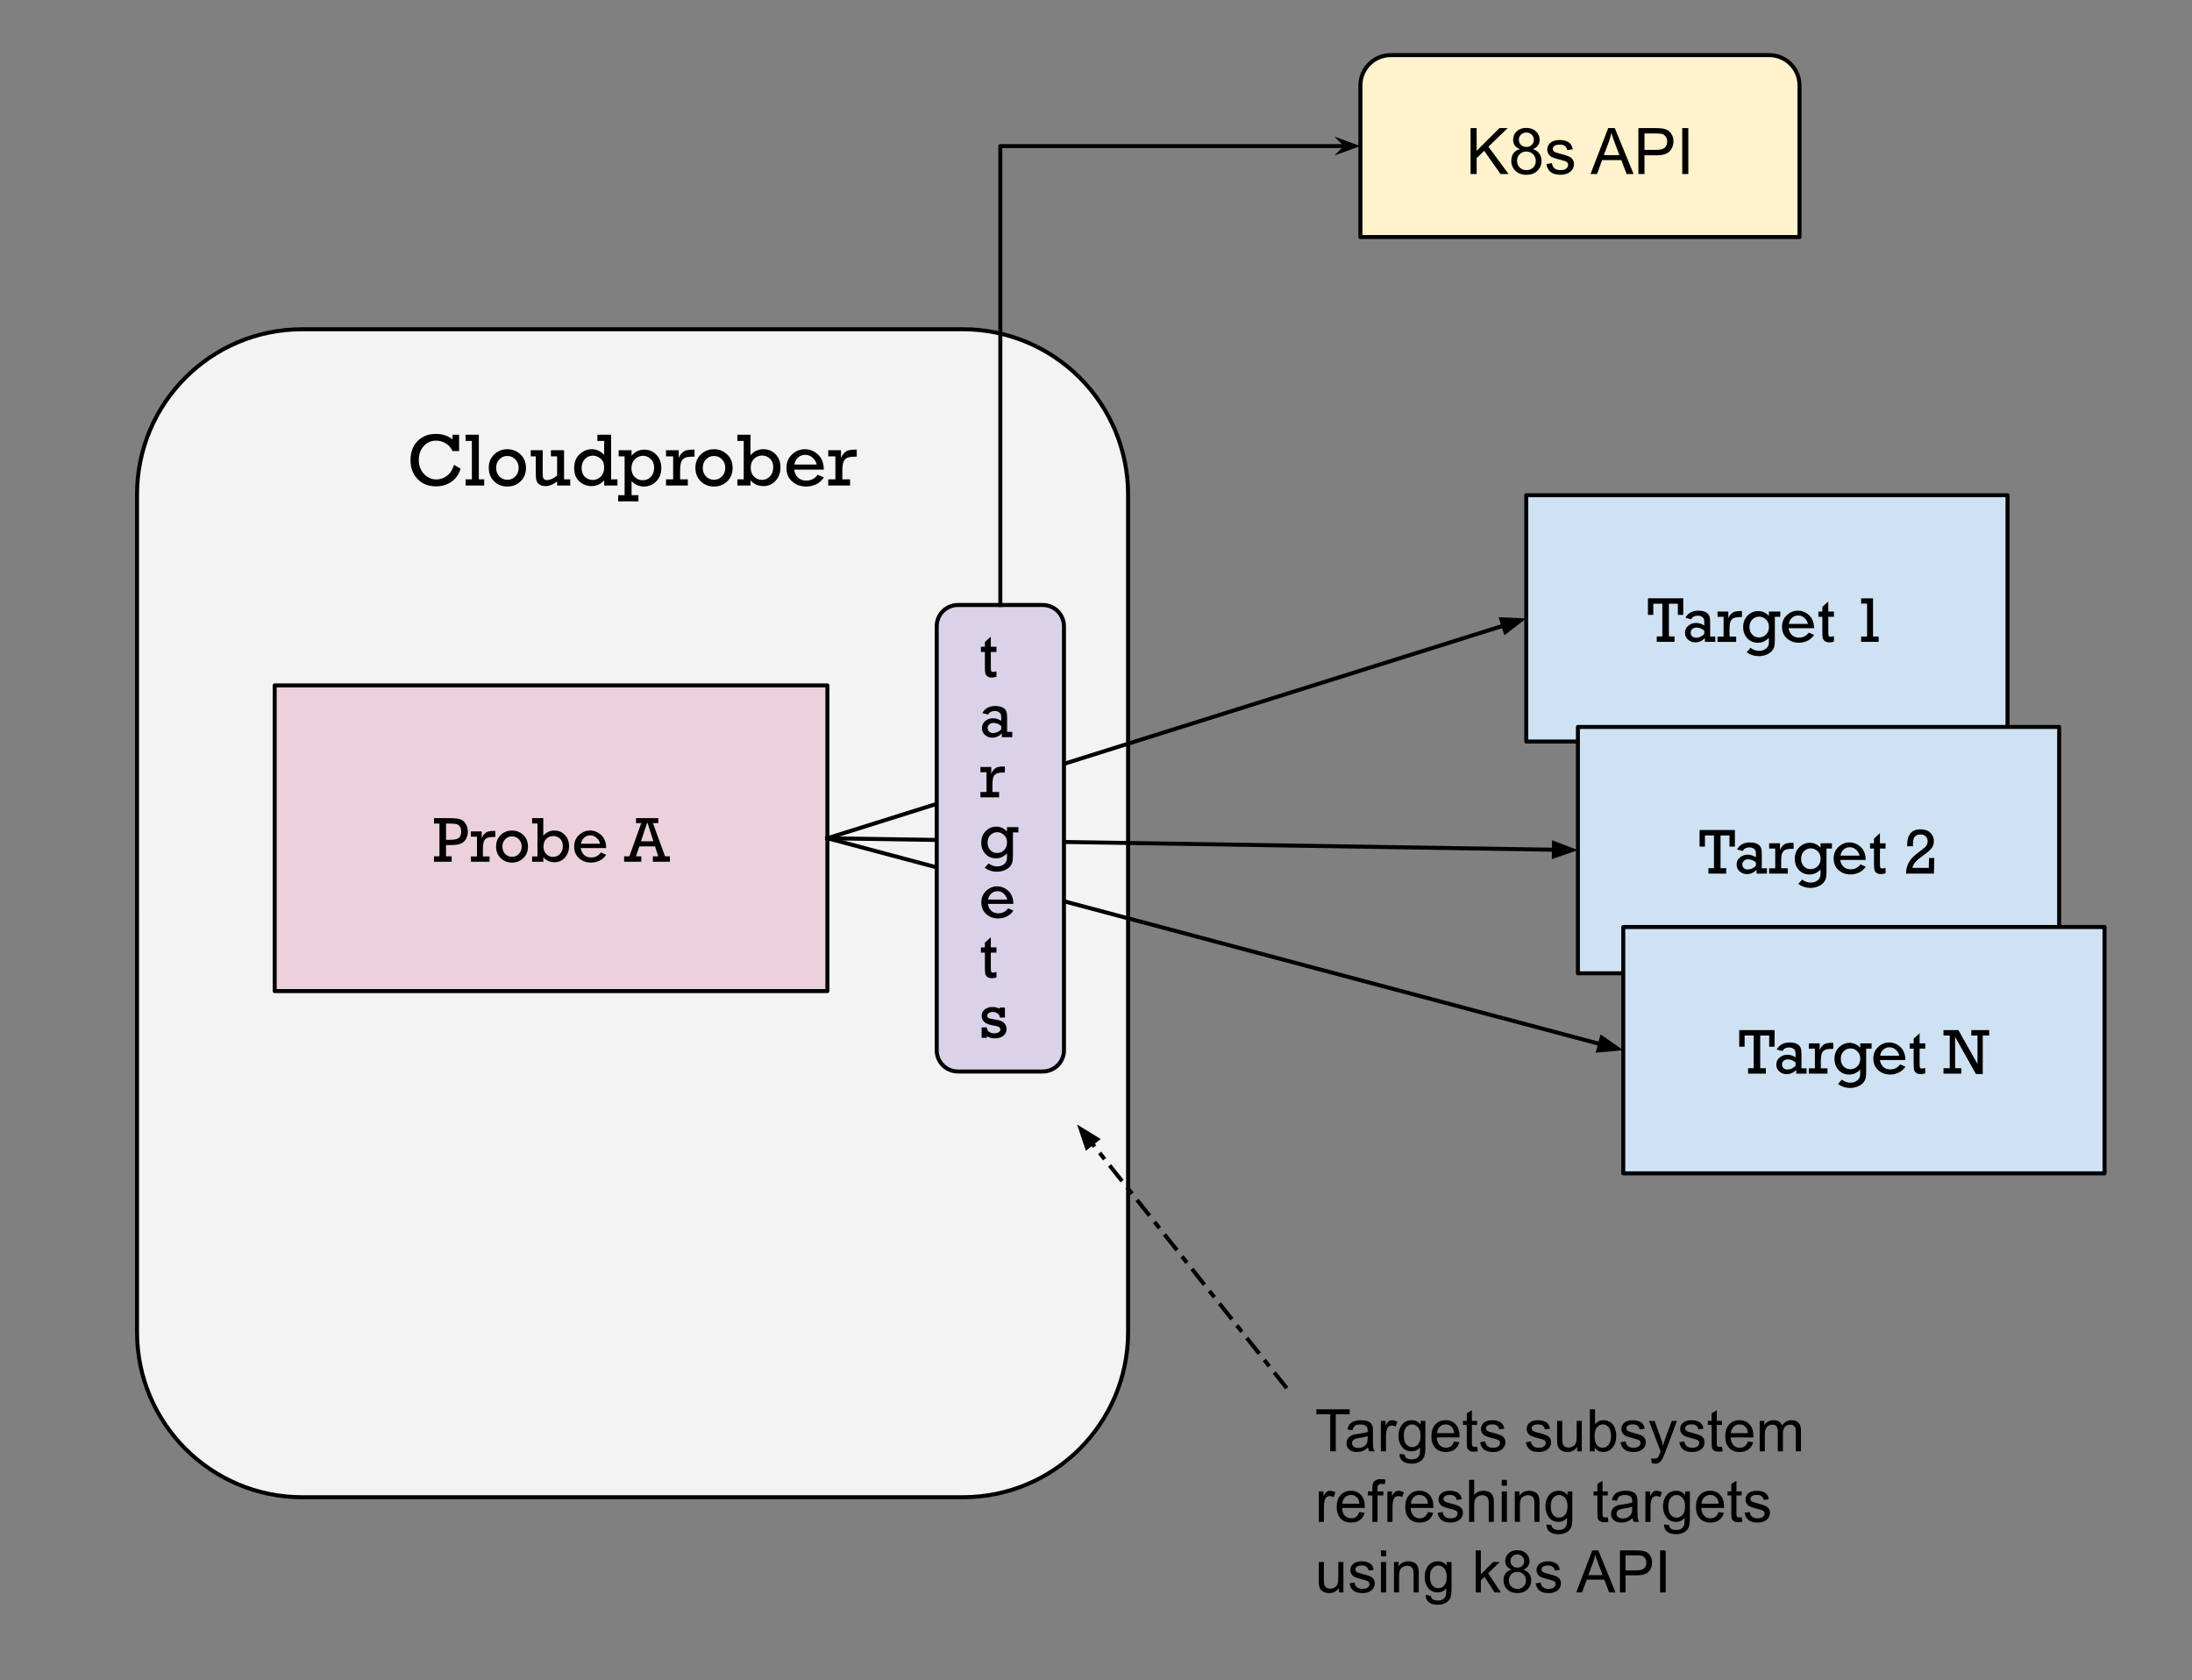 <svg xmlns="http://www.w3.org/2000/svg" xmlns:xlink="http://www.w3.org/1999/xlink" fill="none" stroke="none" stroke-linecap="square" stroke-miterlimit="10" version="1.1" viewBox="0 0 546.85 419.199"><rect x="0" y="0" width="546.85" height="419.199" fill="#808080" stroke="none"/><clipPath id="p.0"><path d="m0 0l546.85 0l0 419.199l-546.85 0l0 -419.199z" clip-rule="nonzero"/></clipPath><g clip-path="url(#p.0)"><path fill="#000" fill-opacity="0" fill-rule="evenodd" d="m0 0l546.85 0l0 419.199l-546.85 0z"/><path fill="#f3f3f3" fill-rule="evenodd" d="m34.184 123.345l0 0c0 -22.759 18.45 -41.208 41.208 -41.208l164.828 0l0 0c10.929 0 21.411 4.342 29.139 12.07c7.728 7.728 12.07 18.209 12.07 29.139l0 208.954c0 22.759 -18.45 41.208 -41.208 41.208l-164.828 0c-22.759 0 -41.208 -18.45 -41.208 -41.208z"/><path fill-rule="evenodd" stroke="#000" stroke-linecap="butt" stroke-linejoin="round" stroke-width="1" d="m34.184 123.345l0 0c0 -22.759 18.45 -41.208 41.208 -41.208l164.828 0l0 0c10.929 0 21.411 4.342 29.139 12.07c7.728 7.728 12.07 18.209 12.07 29.139l0 208.954c0 22.759 -18.45 41.208 -41.208 41.208l-164.828 0c-22.759 0 -41.208 -18.45 -41.208 -41.208z"/><path fill="#000" fill-rule="nonzero" d="m113.25 115.97l1.641 0.922q-0.562 2.109 -2.25 3.281q-1.688 1.156 -3.875 1.156q-2.891 0 -4.625 -1.859q-1.734 -1.875 -1.734 -4.625q0 -3.016 1.75 -4.797q1.75 -1.797 4.562 -1.797q2.484 0 4.172 1.359l0 -1.156l1.641 0l0 4.078l-1.641 0q-0.547 -1.25 -1.688 -1.922q-1.125 -0.688 -2.391 -0.688q-1.891 0 -3.109 1.375q-1.219 1.359 -1.219 3.453q0 2.141 1.297 3.5q1.312 1.359 3.094 1.359q1.469 0 2.672 -0.938q1.203 -0.953 1.703 -2.703zm4.471 3.609l0 -9.578l-1.562 0l0 -1.547l3.297 0l0 11.125l1.344 0l0 1.547l-4.641 0l0 -1.547l1.562 0zm4.213 -2.859q0 -2.047 1.344 -3.344q1.359 -1.312 3.297 -1.312q1.906 0 3.266 1.297q1.375 1.281 1.375 3.359q0 2.078 -1.359 3.375q-1.359 1.281 -3.281 1.281q-1.969 0 -3.312 -1.312q-1.328 -1.312 -1.328 -3.344zm1.844 0q0 1.297 0.812 2.141q0.812 0.828 1.984 0.828q1.203 0 2 -0.844q0.812 -0.844 0.812 -2.125q0 -1.297 -0.828 -2.125q-0.812 -0.844 -1.984 -0.844q-1.219 0 -2.016 0.859q-0.781 0.844 -0.781 2.109zm18.476 2.859l0 1.547l-3.266 0l0 -1.016q-1.516 1.156 -2.906 1.156q-0.891 0 -1.469 -0.375q-0.578 -0.391 -0.766 -1.0q-0.188 -0.625 -0.188 -1.984l0 -4.062l-1.25 0l0 -1.531l2.984 0l0 5.375q0 0.969 0.047 1.312q0.062 0.328 0.312 0.547q0.266 0.219 0.672 0.219q1.203 0 2.562 -1.141l0 -4.781l-1.547 0l0 -1.531l3.281 0l0 7.266l1.531 0zm11.784 0l0 1.547l-3.312 0l0 -1.297q-1.297 1.438 -3.156 1.438q-1.719 0 -3.031 -1.172q-1.297 -1.172 -1.297 -3.344q0 -2.172 1.344 -3.422q1.344 -1.266 3.031 -1.266q1.781 0 3.109 1.422l0 -3.484l-1.688 0l0 -1.547l3.422 0l0 11.125l1.578 0zm-8.938 -2.875q0 1.469 0.812 2.25q0.828 0.781 1.984 0.781q1.109 0 1.969 -0.828q0.859 -0.828 0.859 -2.281q0 -1.469 -0.875 -2.203q-0.875 -0.75 -1.969 -0.75q-1.188 0 -1.984 0.875q-0.797 0.875 -0.797 2.156zm10.723 6.828l0 -9.688l-1.484 0l0 -1.531l3.219 0l0 1.375q1.297 -1.516 3.141 -1.516q1.859 0 3.062 1.281q1.219 1.266 1.219 3.312q0 2.141 -1.328 3.375q-1.312 1.234 -3.0 1.234q-1.75 0 -3.094 -1.344l0 3.5l1.719 0l0 1.547l-5.062 0l0 -1.547l1.609 0zm1.703 -6.688q0 0.734 0.297 1.406q0.312 0.656 0.969 1.109q0.656 0.438 1.531 0.438q1.25 0 2.047 -0.828q0.812 -0.828 0.812 -2.266q0 -1.422 -0.844 -2.203q-0.844 -0.797 -1.922 -0.797q-1.141 0 -2.016 0.859q-0.875 0.859 -0.875 2.281zm10.41 2.734l0 -5.734l-1.781 0l0 -1.531l3.172 0l0 1.984q0.281 -0.781 0.797 -1.281q0.531 -0.516 1.109 -0.672q0.578 -0.172 1.578 -0.172l0.453 0l0 1.75l-0.344 0q-1.328 0 -1.984 0.266q-0.641 0.266 -0.953 0.969q-0.312 0.688 -0.312 2.484l0 1.938l1.922 0l0 1.547l-5.438 0l0 -1.547l1.781 0zm5.548 -2.859q0 -2.047 1.344 -3.344q1.359 -1.312 3.297 -1.312q1.906 0 3.266 1.297q1.375 1.281 1.375 3.359q0 2.078 -1.359 3.375q-1.359 1.281 -3.281 1.281q-1.969 0 -3.312 -1.312q-1.328 -1.312 -1.328 -3.344zm1.844 0q0 1.297 0.812 2.141q0.812 0.828 1.984 0.828q1.203 0 2.0 -0.844q0.812 -0.844 0.812 -2.125q0 -1.297 -0.828 -2.125q-0.812 -0.844 -1.984 -0.844q-1.219 0 -2.016 0.859q-0.781 0.844 -0.781 2.109zm8.632 4.406l0 -1.547l1.578 0l0 -9.578l-1.578 0l0 -1.547l3.266 0l0 5.109q1.312 -1.5 3.203 -1.5q1.812 0 3.047 1.25q1.234 1.25 1.234 3.297q0 1.969 -1.203 3.312q-1.203 1.344 -3.094 1.344q-1.047 0 -1.922 -0.453q-0.875 -0.453 -1.266 -1.016l0 1.328l-3.266 0zm3.328 -4.391q0 1.375 0.844 2.188q0.844 0.797 1.938 0.797q1.156 0 1.984 -0.844q0.844 -0.859 0.844 -2.312q0 -1.391 -0.828 -2.156q-0.828 -0.766 -1.953 -0.766q-1.109 0 -1.969 0.797q-0.859 0.797 -0.859 2.297zm18.239 0.422l-7.406 0q0.156 1.219 0.953 1.984q0.812 0.75 2.062 0.75q1.812 0 2.859 -1.469l1.531 0.688q-0.75 1.156 -1.938 1.719q-1.188 0.547 -2.5 0.547q-2.016 0 -3.453 -1.25q-1.438 -1.266 -1.438 -3.406q0 -2.031 1.391 -3.344q1.406 -1.312 3.219 -1.312q1.781 0 3.219 1.281q1.453 1.281 1.5 3.812zm-1.781 -1.266q-0.188 -0.922 -0.969 -1.672q-0.781 -0.75 -1.922 -0.75q-1.031 0 -1.781 0.688q-0.734 0.672 -0.891 1.734l5.562 0zm4.663 3.688l0 -5.734l-1.781 0l0 -1.531l3.172 0l0 1.984q0.281 -0.781 0.797 -1.281q0.531 -0.516 1.109 -0.672q0.578 -0.172 1.578 -0.172l0.453 0l0 1.75l-0.344 0q-1.328 0 -1.984 0.266q-0.641 0.266 -0.953 0.969q-0.312 0.688 -0.312 2.484l0 1.938l1.922 0l0 1.547l-5.438 0l0 -1.547l1.781 0z"/><path fill="#ead1dc" fill-rule="evenodd" d="m68.528 170.989l137.89 0l0 76.252l-137.89 0z"/><path fill-rule="evenodd" stroke="#000" stroke-linecap="butt" stroke-linejoin="round" stroke-width="1" d="m68.528 170.989l137.89 0l0 76.252l-137.89 0z"/><path fill="#000" fill-rule="nonzero" d="m109.633 213.616l0 -8.156l-1.359 0l0 -1.359l3.875 0q1.719 0 2.562 0.25q0.859 0.234 1.422 1.094q0.578 0.859 0.578 2.016q0 0.938 -0.375 1.672q-0.375 0.734 -0.938 1.094q-0.562 0.344 -1.266 0.469q-0.688 0.125 -2.109 0.125l-0.75 0l0 2.797l1.406 0l0 1.359l-4.406 0l0 -1.359l1.359 0zm1.641 -4.109l0.938 0q1.609 0 2.219 -0.453q0.625 -0.469 0.625 -1.625q0 -0.734 -0.328 -1.219q-0.328 -0.484 -0.812 -0.609q-0.484 -0.141 -1.625 -0.141l-1.016 0l0 4.047zm7.719 4.141l0 -4.922l-1.516 0l0 -1.312l2.703 0l0 1.703q0.25 -0.672 0.688 -1.109q0.453 -0.438 0.953 -0.578q0.5 -0.141 1.359 -0.141l0.391 0l0 1.5l-0.297 0q-1.141 0 -1.703 0.234q-0.547 0.219 -0.828 0.828q-0.266 0.594 -0.266 2.141l0 1.656l1.656 0l0 1.328l-4.656 0l0 -1.328l1.516 0zm4.766 -2.453q0 -1.75 1.156 -2.875q1.156 -1.125 2.828 -1.125q1.625 0 2.797 1.109q1.172 1.109 1.172 2.891q0 1.781 -1.172 2.891q-1.156 1.109 -2.797 1.109q-1.688 0 -2.844 -1.125q-1.141 -1.125 -1.141 -2.875zm1.578 0q0 1.109 0.688 1.828q0.703 0.719 1.719 0.719q1.016 0 1.703 -0.719q0.703 -0.734 0.703 -1.828q0 -1.109 -0.703 -1.828q-0.703 -0.719 -1.703 -0.719q-1.047 0 -1.734 0.734q-0.672 0.734 -0.672 1.812zm7.406 3.781l0 -1.328l1.344 0l0 -8.219l-1.344 0l0 -1.328l2.797 0l0 4.375q1.125 -1.281 2.75 -1.281q1.562 0 2.609 1.078q1.062 1.078 1.062 2.828q0 1.688 -1.031 2.844q-1.031 1.156 -2.656 1.156q-0.906 0 -1.656 -0.391q-0.75 -0.391 -1.078 -0.875l0 1.141l-2.797 0zm2.844 -3.766q0 1.172 0.719 1.875q0.734 0.688 1.672 0.688q1.0 0 1.719 -0.734q0.719 -0.734 0.719 -1.969q0 -1.203 -0.719 -1.859q-0.719 -0.656 -1.672 -0.656q-0.953 0 -1.703 0.688q-0.734 0.672 -0.734 1.969zm15.648 0.359l-6.359 0q0.141 1.047 0.828 1.703q0.688 0.641 1.766 0.641q1.547 0 2.453 -1.25l1.312 0.578q-0.641 0.984 -1.672 1.469q-1.016 0.484 -2.125 0.484q-1.734 0 -2.969 -1.078q-1.234 -1.094 -1.234 -2.922q0 -1.75 1.203 -2.875q1.203 -1.125 2.75 -1.125q1.531 0 2.766 1.109q1.234 1.094 1.281 3.266zm-1.531 -1.078q-0.156 -0.797 -0.828 -1.438q-0.672 -0.656 -1.641 -0.656q-0.891 0 -1.531 0.594q-0.625 0.578 -0.766 1.5l4.766 0zm13.703 0.656l-3.906 0l-0.828 2.469l1.312 0l0 1.359l-4.281 0l0 -1.359l1.312 0l2.969 -8.281l-1.312 0l0 -1.234l5.547 0l0 1.234l-1.344 0l3.031 8.281l1.219 0l0 1.359l-4.25 0l0 -1.359l1.344 0l-0.812 -2.469zm-0.406 -1.266l-1.438 -4.547l-0.156 0l-1.5 4.547l3.094 0z"/><path fill="#cfe2f3" fill-rule="evenodd" d="m380.766 123.541l120.063 0l0 61.449l-120.063 0z"/><path fill-rule="evenodd" stroke="#000" stroke-linecap="butt" stroke-linejoin="round" stroke-width="1" d="m380.766 123.541l120.063 0l0 61.449l-120.063 0z"/><path fill="#000" fill-rule="nonzero" d="m414.712 158.766l0 -8.156l-2.25 0l0 2.781l-1.344 0l0 -4.141l8.812 0l0 4.141l-1.344 0l0 -2.781l-2.234 0l0 8.156l1.406 0l0 1.359l-4.438 0l0 -1.359l1.391 0zm13.211 0.031l0 1.328l-2.594 0l0 -0.922q-1.078 1.047 -2.406 1.047q-1.031 0 -1.797 -0.672q-0.766 -0.672 -0.766 -1.719q0 -1.062 0.812 -1.75q0.812 -0.703 1.953 -0.703q1.062 0 2.047 0.641l0 -0.75q0 -0.578 -0.109 -0.891q-0.109 -0.312 -0.516 -0.562q-0.391 -0.25 -1.047 -0.25q-1.109 0 -1.609 0.891l-1.422 -0.375q0.938 -1.766 3.266 -1.766q0.844 0 1.469 0.234q0.625 0.234 0.922 0.594q0.312 0.359 0.406 0.781q0.109 0.422 0.109 1.344l0 3.5l1.281 0zm-2.75 -1.484q-0.953 -0.75 -1.938 -0.75q-0.625 0 -1.047 0.359q-0.406 0.359 -0.406 0.922q0 0.531 0.359 0.891q0.375 0.359 1.0 0.359q1.078 0 2.031 -0.906l0 -0.875zm4.82 1.484l0 -4.922l-1.516 0l0 -1.312l2.703 0l0 1.703q0.25 -0.672 0.688 -1.109q0.453 -0.438 0.953 -0.578q0.5 -0.141 1.359 -0.141l0.391 0l0 1.5l-0.297 0q-1.141 0 -1.703 0.234q-0.547 0.219 -0.828 0.828q-0.266 0.594 -0.266 2.141l0 1.656l1.656 0l0 1.328l-4.656 0l0 -1.328l1.516 0zm14.148 -6.234l0 1.312l-1.359 0l0 5.641q0 1.141 -0.125 1.688q-0.109 0.562 -0.562 1.125q-0.453 0.578 -1.359 0.969q-0.891 0.391 -2.0 0.391q-1.672 0 -2.984 -1.0l0.969 -1.078q0.984 0.766 2.141 0.766q0.641 0 1.188 -0.25q0.547 -0.25 0.812 -0.609q0.281 -0.344 0.359 -0.656q0.078 -0.312 0.078 -1.078l0 -0.688q-0.359 0.453 -1.109 0.859q-0.75 0.391 -1.641 0.391q-1.625 0 -2.656 -1.125q-1.016 -1.125 -1.016 -2.766q0 -1.797 1.125 -2.906q1.141 -1.109 2.625 -1.109q1.5 0 2.672 1.203l0 -1.078l2.844 0zm-7.688 3.859q0 1.141 0.672 1.875q0.672 0.719 1.703 0.719q1.016 0 1.75 -0.719q0.734 -0.734 0.734 -1.891q0 -1.156 -0.734 -1.859q-0.734 -0.719 -1.703 -0.719q-0.969 0 -1.703 0.703q-0.719 0.703 -0.719 1.891zm16.117 0.297l-6.359 0q0.141 1.047 0.828 1.703q0.688 0.641 1.766 0.641q1.547 0 2.453 -1.25l1.312 0.578q-0.641 0.984 -1.672 1.469q-1.016 0.484 -2.125 0.484q-1.734 0 -2.969 -1.078q-1.234 -1.094 -1.234 -2.922q0 -1.75 1.203 -2.875q1.203 -1.125 2.75 -1.125q1.531 0 2.766 1.109q1.234 1.094 1.281 3.266zm-1.531 -1.078q-0.156 -0.797 -0.828 -1.438q-0.672 -0.656 -1.641 -0.656q-0.891 0 -1.531 0.594q-0.625 0.578 -0.766 1.5l4.766 0zm2.609 -1.766l0 -1.312l0.984 0l0 -1.172l1.484 -1.359l0 2.531l1.406 0l0 1.312l-1.406 0l0 3.672q0 0.891 0.094 1.094q0.109 0.203 0.5 0.203q0.406 0 0.812 -0.156l0 1.359q-0.578 0.203 -1.141 0.203q-0.688 0 -1.109 -0.297q-0.422 -0.312 -0.531 -0.766q-0.109 -0.453 -0.109 -1.562l0 -3.75l-0.984 0zm12.141 4.922l0 -8.219l-1.484 0l0 -1.312l2.969 0l0 9.531l1.406 0l0 1.328l-4.375 0l0 -1.328l1.484 0z"/><path fill="#cfe2f3" fill-rule="evenodd" d="m393.648 181.352l120.063 0l0 61.449l-120.063 0z"/><path fill-rule="evenodd" stroke="#000" stroke-linecap="butt" stroke-linejoin="round" stroke-width="1" d="m393.648 181.352l120.063 0l0 61.449l-120.063 0z"/><path fill="#000" fill-rule="nonzero" d="m427.594 216.577l0 -8.156l-2.25 0l0 2.781l-1.344 0l0 -4.141l8.812 0l0 4.141l-1.344 0l0 -2.781l-2.234 0l0 8.156l1.406 0l0 1.359l-4.438 0l0 -1.359l1.391 0zm13.211 0.031l0 1.328l-2.594 0l0 -0.922q-1.078 1.047 -2.406 1.047q-1.031 0 -1.797 -0.672q-0.766 -0.672 -0.766 -1.719q0 -1.062 0.812 -1.75q0.812 -0.703 1.953 -0.703q1.062 0 2.047 0.641l0 -0.75q0 -0.578 -0.109 -0.891q-0.109 -0.312 -0.516 -0.562q-0.391 -0.25 -1.047 -0.25q-1.109 0 -1.609 0.891l-1.422 -0.375q0.938 -1.766 3.266 -1.766q0.844 0 1.469 0.234q0.625 0.234 0.922 0.594q0.312 0.359 0.406 0.781q0.109 0.422 0.109 1.344l0 3.5l1.281 0zm-2.75 -1.484q-0.953 -0.75 -1.938 -0.75q-0.625 0 -1.047 0.359q-0.406 0.359 -0.406 0.922q0 0.531 0.359 0.891q0.375 0.359 1.0 0.359q1.078 0 2.031 -0.906l0 -0.875zm4.82 1.484l0 -4.922l-1.516 0l0 -1.312l2.703 0l0 1.703q0.25 -0.672 0.688 -1.109q0.453 -0.438 0.953 -0.578q0.5 -0.141 1.359 -0.141l0.391 0l0 1.5l-0.297 0q-1.141 0 -1.703 0.234q-0.547 0.219 -0.828 0.828q-0.266 0.594 -0.266 2.141l0 1.656l1.656 0l0 1.328l-4.656 0l0 -1.328l1.516 0zm14.148 -6.234l0 1.312l-1.359 0l0 5.641q0 1.141 -0.125 1.688q-0.109 0.562 -0.562 1.125q-0.453 0.578 -1.359 0.969q-0.891 0.391 -2.0 0.391q-1.672 0 -2.984 -1.0l0.969 -1.078q0.984 0.766 2.141 0.766q0.641 0 1.188 -0.25q0.547 -0.25 0.812 -0.609q0.281 -0.344 0.359 -0.656q0.078 -0.312 0.078 -1.078l0 -0.688q-0.359 0.453 -1.109 0.859q-0.75 0.391 -1.641 0.391q-1.625 0 -2.656 -1.125q-1.016 -1.125 -1.016 -2.766q0 -1.797 1.125 -2.906q1.141 -1.109 2.625 -1.109q1.5 0 2.672 1.203l0 -1.078l2.844 0zm-7.688 3.859q0 1.141 0.672 1.875q0.672 0.719 1.703 0.719q1.016 0 1.75 -0.719q0.734 -0.734 0.734 -1.891q0 -1.156 -0.734 -1.859q-0.734 -0.719 -1.703 -0.719q-0.969 0 -1.703 0.703q-0.719 0.703 -0.719 1.891zm16.117 0.297l-6.359 0q0.141 1.047 0.828 1.703q0.688 0.641 1.766 0.641q1.547 0 2.453 -1.25l1.312 0.578q-0.641 0.984 -1.672 1.469q-1.016 0.484 -2.125 0.484q-1.734 0 -2.969 -1.078q-1.234 -1.094 -1.234 -2.922q0 -1.75 1.203 -2.875q1.203 -1.125 2.75 -1.125q1.531 0 2.766 1.109q1.234 1.094 1.281 3.266zm-1.531 -1.078q-0.156 -0.797 -0.828 -1.438q-0.672 -0.656 -1.641 -0.656q-0.891 0 -1.531 0.594q-0.625 0.578 -0.766 1.5l4.766 0zm2.609 -1.766l0 -1.312l0.984 0l0 -1.172l1.484 -1.359l0 2.531l1.406 0l0 1.312l-1.406 0l0 3.672q0 0.891 0.094 1.094q0.109 0.203 0.5 0.203q0.406 0 0.812 -0.156l0 1.359q-0.578 0.203 -1.141 0.203q-0.688 0 -1.109 -0.297q-0.422 -0.312 -0.531 -0.766q-0.109 -0.453 -0.109 -1.562l0 -3.75l-0.984 0zm16.031 2.359l-0.094 3.891l-6.953 0q0 -1.125 0.406 -2.141q0.406 -1.031 1.125 -1.797q0.734 -0.766 2.234 -1.859q0.953 -0.703 1.281 -1.156q0.344 -0.469 0.344 -1.094q0 -0.75 -0.484 -1.234q-0.469 -0.484 -1.312 -0.484q-0.969 0 -1.422 0.547q-0.453 0.547 -0.453 1.797q0 0.312 0.016 0.594l-1.453 0q0 -0.281 0 -0.453q0 -1.766 0.828 -2.766q0.844 -1.0 2.453 -1.0q1.641 0 2.5 0.859q0.875 0.844 0.875 2.094q0 1.031 -0.578 1.766q-0.562 0.734 -2.172 1.875q-1.562 1.109 -2.047 1.812q-0.484 0.688 -0.562 1.219l4.094 0l0.062 -2.469l1.312 0z"/><path fill="#000" fill-opacity="0" fill-rule="evenodd" d="m206.417 209.115l174.362 -54.835"/><path fill-rule="evenodd" stroke="#000" stroke-linecap="butt" stroke-linejoin="round" stroke-width="1" d="m206.417 209.115l168.639 -53.035"/><path fill="#000" fill-rule="evenodd" stroke="#000" stroke-linecap="butt" stroke-width="1" d="m375.551 157.656l3.834 -2.937l-4.825 -0.214z"/><path fill="#000" fill-opacity="0" fill-rule="evenodd" d="m206.417 209.115l187.244 2.961"/><path fill-rule="evenodd" stroke="#000" stroke-linecap="butt" stroke-linejoin="round" stroke-width="1" d="m206.417 209.115l181.245 2.866"/><path fill="#000" fill-rule="evenodd" stroke="#000" stroke-linecap="butt" stroke-width="1" d="m387.636 213.633l4.564 -1.58l-4.511 -1.723z"/><path fill="#cfe2f3" fill-rule="evenodd" d="m404.966 231.26l120.063 0l0 61.449l-120.063 0z"/><path fill-rule="evenodd" stroke="#000" stroke-linecap="butt" stroke-linejoin="round" stroke-width="1" d="m404.966 231.26l120.063 0l0 61.449l-120.063 0z"/><path fill="#000" fill-rule="nonzero" d="m437.493 266.485l0 -8.156l-2.25 0l0 2.781l-1.344 0l0 -4.141l8.812 0l0 4.141l-1.344 0l0 -2.781l-2.234 0l0 8.156l1.406 0l0 1.359l-4.438 0l0 -1.359l1.391 0zm13.211 0.031l0 1.328l-2.594 0l0 -0.922q-1.078 1.047 -2.406 1.047q-1.031 0 -1.797 -0.672q-0.766 -0.672 -0.766 -1.719q0 -1.062 0.812 -1.75q0.812 -0.703 1.953 -0.703q1.062 0 2.047 0.641l0 -0.75q0 -0.578 -0.109 -0.891q-0.109 -0.312 -0.516 -0.562q-0.391 -0.25 -1.047 -0.25q-1.109 0 -1.609 0.891l-1.422 -0.375q0.938 -1.766 3.266 -1.766q0.844 0 1.469 0.234q0.625 0.234 0.922 0.594q0.312 0.359 0.406 0.781q0.109 0.422 0.109 1.344l0 3.5l1.281 0zm-2.75 -1.484q-0.953 -0.75 -1.938 -0.75q-0.625 0 -1.047 0.359q-0.406 0.359 -0.406 0.922q0 0.531 0.359 0.891q0.375 0.359 1.0 0.359q1.078 0 2.031 -0.906l0 -0.875zm4.82 1.484l0 -4.922l-1.516 0l0 -1.312l2.703 0l0 1.703q0.25 -0.672 0.688 -1.109q0.453 -0.438 0.953 -0.578q0.5 -0.141 1.359 -0.141l0.391 0l0 1.5l-0.297 0q-1.141 0 -1.703 0.234q-0.547 0.219 -0.828 0.828q-0.266 0.594 -0.266 2.141l0 1.656l1.656 0l0 1.328l-4.656 0l0 -1.328l1.516 0zm14.148 -6.234l0 1.312l-1.359 0l0 5.641q0 1.141 -0.125 1.688q-0.109 0.562 -0.562 1.125q-0.453 0.578 -1.359 0.969q-0.891 0.391 -2.0 0.391q-1.672 0 -2.984 -1.0l0.969 -1.078q0.984 0.766 2.141 0.766q0.641 0 1.188 -0.25q0.547 -0.25 0.812 -0.609q0.281 -0.344 0.359 -0.656q0.078 -0.312 0.078 -1.078l0 -0.688q-0.359 0.453 -1.109 0.859q-0.75 0.391 -1.641 0.391q-1.625 0 -2.656 -1.125q-1.016 -1.125 -1.016 -2.766q0 -1.797 1.125 -2.906q1.141 -1.109 2.625 -1.109q1.5 0 2.672 1.203l0 -1.078l2.844 0zm-7.688 3.859q0 1.141 0.672 1.875q0.672 0.719 1.703 0.719q1.016 0 1.75 -0.719q0.734 -0.734 0.734 -1.891q0 -1.156 -0.734 -1.859q-0.734 -0.719 -1.703 -0.719q-0.969 0 -1.703 0.703q-0.719 0.703 -0.719 1.891zm16.117 0.297l-6.359 0q0.141 1.047 0.828 1.703q0.688 0.641 1.766 0.641q1.547 0 2.453 -1.25l1.312 0.578q-0.641 0.984 -1.672 1.469q-1.016 0.484 -2.125 0.484q-1.734 0 -2.969 -1.078q-1.234 -1.094 -1.234 -2.922q0 -1.75 1.203 -2.875q1.203 -1.125 2.75 -1.125q1.531 0 2.766 1.109q1.234 1.094 1.281 3.266zm-1.531 -1.078q-0.156 -0.797 -0.828 -1.438q-0.672 -0.656 -1.641 -0.656q-0.891 0 -1.531 0.594q-0.625 0.578 -0.766 1.5l4.766 0zm2.609 -1.766l0 -1.312l0.984 0l0 -1.172l1.484 -1.359l0 2.531l1.406 0l0 1.312l-1.406 0l0 3.672q0 0.891 0.094 1.094q0.109 0.203 0.5 0.203q0.406 0 0.812 -0.156l0 1.359q-0.578 0.203 -1.141 0.203q-0.688 0 -1.109 -0.297q-0.422 -0.312 -0.531 -0.766q-0.109 -0.453 -0.109 -1.562l0 -3.75l-0.984 0zm9.984 4.891l0 -8.156l-1.562 0l0 -1.359l3.719 0l4.766 8.453l0 -7.094l-1.547 0l0 -1.359l4.469 0l0 1.359l-1.609 0l0 9.625l-1.688 0l-5.203 -9.281l0 7.812l1.547 0l0 1.359l-4.453 0l0 -1.359l1.562 0z"/><path fill="#000" fill-opacity="0" fill-rule="evenodd" d="m206.417 209.115l198.551 52.882"/><path fill-rule="evenodd" stroke="#000" stroke-linecap="butt" stroke-linejoin="round" stroke-width="1" d="m206.417 209.115l192.753 51.338"/><path fill="#000" fill-rule="evenodd" stroke="#000" stroke-linecap="butt" stroke-width="1" d="m398.745 262.049l4.81 -0.428l-3.96 -2.764z"/><path fill="#d9d2e9" fill-rule="evenodd" d="m233.685 156.218l0 0c0 -2.922 2.369 -5.291 5.291 -5.291l21.165 0l0 0c1.403 0 2.749 0.557 3.742 1.55c0.992 0.992 1.55 2.338 1.55 3.742l0 105.795c0 2.922 -2.369 5.291 -5.291 5.291l-21.165 0c-2.922 0 -5.291 -2.369 -5.291 -5.291z"/><path fill-rule="evenodd" stroke="#000" stroke-linecap="butt" stroke-linejoin="round" stroke-width="1" d="m233.685 156.218l0 0c0 -2.922 2.369 -5.291 5.291 -5.291l21.165 0l0 0c1.403 0 2.749 0.557 3.742 1.55c0.992 0.992 1.55 2.338 1.55 3.742l0 105.795c0 2.922 -2.369 5.291 -5.291 5.291l-21.165 0c-2.922 0 -5.291 -2.369 -5.291 -5.291z"/><path fill="#000" fill-rule="nonzero" d="m244.719 162.653l0 -1.312l0.984 0l0 -1.172l1.484 -1.359l0 2.531l1.406 0l0 1.312l-1.406 0l0 3.672q0 0.891 0.094 1.094q0.109 0.203 0.5 0.203q0.406 0 0.812 -0.156l0 1.359q-0.578 0.203 -1.141 0.203q-0.688 0 -1.109 -0.297q-0.422 -0.312 -0.531 -0.766q-0.109 -0.453 -0.109 -1.562l0 -3.75l-0.984 0z"/><path fill="#000" fill-rule="nonzero" d="m252.532 182.575l0 1.328l-2.594 0l0 -0.922q-1.078 1.047 -2.406 1.047q-1.031 0 -1.797 -0.672q-0.766 -0.672 -0.766 -1.719q0 -1.062 0.812 -1.75q0.812 -0.703 1.953 -0.703q1.062 0 2.047 0.641l0 -0.75q0 -0.578 -0.109 -0.891q-0.109 -0.312 -0.516 -0.562q-0.391 -0.25 -1.047 -0.25q-1.109 0 -1.609 0.891l-1.422 -0.375q0.938 -1.766 3.266 -1.766q0.844 0 1.469 0.234q0.625 0.234 0.922 0.594q0.312 0.359 0.406 0.781q0.109 0.422 0.109 1.344l0 3.5l1.281 0zm-2.75 -1.484q-0.953 -0.75 -1.938 -0.75q-0.625 0 -1.047 0.359q-0.406 0.359 -0.406 0.922q0 0.531 0.359 0.891q0.375 0.359 1.0 0.359q1.078 0 2.031 -0.906l0 -0.875z"/><path fill="#000" fill-rule="nonzero" d="m246.11 197.575l0 -4.922l-1.516 0l0 -1.312l2.703 0l0 1.703q0.25 -0.672 0.688 -1.109q0.453 -0.438 0.953 -0.578q0.5 -0.141 1.359 -0.141l0.391 0l0 1.5l-0.297 0q-1.141 0 -1.703 0.234q-0.547 0.219 -0.828 0.828q-0.266 0.594 -0.266 2.141l0 1.656l1.656 0l0 1.328l-4.656 0l0 -1.328l1.516 0z"/><path fill="#000" fill-rule="nonzero" d="m254.063 206.341l0 1.312l-1.359 0l0 5.641q0 1.141 -0.125 1.688q-0.109 0.562 -0.562 1.125q-0.453 0.578 -1.359 0.969q-0.891 0.391 -2.0 0.391q-1.672 0 -2.984 -1.0l0.969 -1.078q0.984 0.766 2.141 0.766q0.641 0 1.188 -0.25q0.547 -0.25 0.812 -0.609q0.281 -0.344 0.359 -0.656q0.078 -0.312 0.078 -1.078l0 -0.688q-0.359 0.453 -1.109 0.859q-0.75 0.391 -1.641 0.391q-1.625 0 -2.656 -1.125q-1.016 -1.125 -1.016 -2.766q0 -1.797 1.125 -2.906q1.141 -1.109 2.625 -1.109q1.5 0 2.672 1.203l0 -1.078l2.844 0zm-7.688 3.859q0 1.141 0.672 1.875q0.672 0.719 1.703 0.719q1.016 0 1.75 -0.719q0.734 -0.734 0.734 -1.891q0 -1.156 -0.734 -1.859q-0.734 -0.719 -1.703 -0.719q-0.969 0 -1.703 0.703q-0.719 0.703 -0.719 1.891z"/><path fill="#000" fill-rule="nonzero" d="m252.813 225.497l-6.359 0q0.141 1.047 0.828 1.703q0.688 0.641 1.766 0.641q1.547 0 2.453 -1.25l1.312 0.578q-0.641 0.984 -1.672 1.469q-1.016 0.484 -2.125 0.484q-1.734 0 -2.969 -1.078q-1.234 -1.094 -1.234 -2.922q0 -1.75 1.203 -2.875q1.203 -1.125 2.75 -1.125q1.531 0 2.766 1.109q1.234 1.094 1.281 3.266zm-1.531 -1.078q-0.156 -0.797 -0.828 -1.438q-0.672 -0.656 -1.641 -0.656q-0.891 0 -1.531 0.594q-0.625 0.578 -0.766 1.5l4.766 0z"/><path fill="#000" fill-rule="nonzero" d="m244.719 237.653l0 -1.312l0.984 0l0 -1.172l1.484 -1.359l0 2.531l1.406 0l0 1.312l-1.406 0l0 3.672q0 0.891 0.094 1.094q0.109 0.203 0.5 0.203q0.406 0 0.812 -0.156l0 1.359q-0.578 0.203 -1.141 0.203q-0.688 0 -1.109 -0.297q-0.422 -0.312 -0.531 -0.766q-0.109 -0.453 -0.109 -1.562l0 -3.75l-0.984 0z"/><path fill="#000" fill-rule="nonzero" d="m244.891 258.904l0 -2.594l1.328 0l0 0.25q0.078 0.531 0.578 0.875q0.5 0.344 1.188 0.344q0.719 0 1.141 -0.25q0.438 -0.25 0.438 -0.703q0 -0.422 -0.359 -0.625q-0.344 -0.203 -1.406 -0.375q-1.562 -0.266 -2.234 -0.859q-0.656 -0.594 -0.656 -1.531q0 -0.938 0.719 -1.578q0.734 -0.641 1.922 -0.641q1.062 0 1.844 0.438l0 -0.312l1.312 0l0 2.5l-1.312 0l0 -0.453q-0.609 -0.938 -1.75 -0.938q-0.594 0 -0.969 0.266q-0.375 0.25 -0.375 0.672q0 0.422 0.344 0.594q0.344 0.156 1.5 0.328q1.094 0.172 1.656 0.406q0.562 0.234 0.938 0.766q0.375 0.531 0.375 1.25q0 1.047 -0.812 1.672q-0.812 0.625 -2.094 0.625q-1.219 0 -1.984 -0.547l0 0.422l-1.328 0z"/><path fill="#000" fill-opacity="0" fill-rule="evenodd" d="m320.703 345.919l-52.0 -65.386"/><path fill-rule="evenodd" stroke="#000" stroke-dasharray="4 3 1 3" stroke-linecap="butt" stroke-linejoin="round" stroke-width="1" d="m320.703 345.919l-48.265 -60.69"/><path fill="#000" fill-rule="evenodd" stroke="#000" stroke-linecap="butt" stroke-width="1" d="m273.731 284.201l-4.117 -2.524l1.532 4.58z"/><path fill="#fff2cc" fill-rule="evenodd" d="m346.955 13.748l94.414 0c2.006 0 3.93 0.797 5.349 2.216c1.419 1.419 2.216 3.343 2.216 5.349l0 37.821c0 5.0354004E-4 -3.9672852E-4 9.1171265E-4 -9.1552734E-4 9.1171265E-4l-109.542 -9.1171265E-4l0 0c-5.187988E-4 0 -9.1552734E-4 -4.081726E-4 -9.1552734E-4 -9.1171265E-4l9.1552734E-4 -37.82l0 0c0 -4.178 3.387 -7.564 7.564 -7.564z"/><path fill-rule="evenodd" stroke="#000" stroke-linecap="butt" stroke-linejoin="round" stroke-width="1" d="m346.955 13.748l94.414 0c2.006 0 3.93 0.797 5.349 2.216c1.419 1.419 2.216 3.343 2.216 5.349l0 37.821c0 5.0354004E-4 -3.9672852E-4 9.1171265E-4 -9.1552734E-4 9.1171265E-4l-109.542 -9.1171265E-4l0 0c-5.187988E-4 0 -9.1552734E-4 -4.081726E-4 -9.1552734E-4 -9.1171265E-4l9.1552734E-4 -37.82l0 0c0 -4.178 3.387 -7.564 7.564 -7.564z"/><path fill="#000" fill-rule="nonzero" d="m366.873 43.409l0 -11.453l1.516 0l0 5.672l5.688 -5.672l2.062 0l-4.812 4.641l5.016 6.812l-2.0 0l-4.078 -5.797l-1.875 1.828l0 3.969l-1.516 0zm12.328 -6.219q-0.875 -0.312 -1.297 -0.906q-0.422 -0.594 -0.422 -1.422q0 -1.25 0.891 -2.094q0.906 -0.859 2.406 -0.859q1.5 0 2.406 0.875q0.922 0.859 0.922 2.109q0 0.797 -0.422 1.391q-0.422 0.594 -1.266 0.906q1.047 0.344 1.594 1.109q0.562 0.766 0.562 1.828q0 1.469 -1.047 2.484q-1.031 1.0 -2.734 1.0q-1.688 0 -2.734 -1.0q-1.031 -1.016 -1.031 -2.516q0 -1.125 0.562 -1.875q0.562 -0.75 1.609 -1.031zm-0.281 -2.375q0 0.812 0.516 1.328q0.531 0.516 1.375 0.516q0.812 0 1.328 -0.516q0.516 -0.516 0.516 -1.25q0 -0.781 -0.531 -1.297q-0.531 -0.531 -1.328 -0.531q-0.812 0 -1.344 0.516q-0.531 0.516 -0.531 1.234zm-0.453 5.281q0 0.609 0.281 1.172q0.297 0.562 0.859 0.875q0.562 0.297 1.203 0.297q1.016 0 1.672 -0.641q0.656 -0.656 0.656 -1.656q0 -1.016 -0.688 -1.672q-0.672 -0.672 -1.688 -0.672q-0.984 0 -1.641 0.656q-0.656 0.656 -0.656 1.641zm7.305 0.828l1.391 -0.219q0.109 0.844 0.641 1.297q0.547 0.438 1.5 0.438q0.969 0 1.438 -0.391q0.469 -0.406 0.469 -0.938q0 -0.469 -0.406 -0.75q-0.297 -0.188 -1.438 -0.469q-1.547 -0.391 -2.156 -0.672q-0.594 -0.297 -0.906 -0.797q-0.297 -0.5 -0.297 -1.109q0 -0.562 0.25 -1.031q0.25 -0.469 0.688 -0.781q0.328 -0.25 0.891 -0.406q0.578 -0.172 1.219 -0.172q0.984 0 1.719 0.281q0.734 0.281 1.078 0.766q0.359 0.469 0.5 1.281l-1.375 0.188q-0.094 -0.641 -0.547 -1.0q-0.453 -0.359 -1.266 -0.359q-0.969 0 -1.391 0.328q-0.406 0.312 -0.406 0.734q0 0.281 0.172 0.5q0.172 0.219 0.531 0.375q0.219 0.078 1.25 0.359q1.484 0.391 2.078 0.656q0.594 0.25 0.922 0.734q0.344 0.484 0.344 1.203q0 0.703 -0.422 1.328q-0.406 0.609 -1.188 0.953q-0.766 0.344 -1.734 0.344q-1.625 0 -2.469 -0.672q-0.844 -0.672 -1.078 -2.0zm11.031 2.484l4.406 -11.453l1.641 0l4.688 11.453l-1.734 0l-1.328 -3.469l-4.797 0l-1.25 3.469l-1.625 0zm3.312 -4.703l3.891 0l-1.203 -3.172q-0.547 -1.453 -0.812 -2.375q-0.219 1.094 -0.609 2.188l-1.266 3.359zm8.625 4.703l0 -11.453l4.328 0q1.141 0 1.734 0.109q0.844 0.141 1.406 0.531q0.578 0.391 0.922 1.109q0.359 0.703 0.359 1.562q0 1.453 -0.938 2.469q-0.922 1.016 -3.359 1.016l-2.938 0l0 4.656l-1.516 0zm1.516 -6.016l2.969 0q1.469 0 2.078 -0.547q0.625 -0.547 0.625 -1.531q0 -0.719 -0.375 -1.234q-0.359 -0.516 -0.953 -0.672q-0.375 -0.109 -1.406 -0.109l-2.938 0l0 4.094zm9.422 6.016l0 -11.453l1.516 0l0 11.453l-1.516 0z"/><path fill="#000" fill-opacity="0" fill-rule="evenodd" d="m249.559 150.927l0 -114.488l89.827 0"/><path fill-rule="evenodd" stroke="#000" stroke-linecap="butt" stroke-linejoin="round" stroke-width="1" d="m249.559 150.927l0 -114.488l86.4 0"/><path fill="#000" fill-rule="evenodd" stroke="#000" stroke-linecap="butt" stroke-width="1" d="m335.959 36.438l-1.125 1.125l3.09 -1.125l-3.09 -1.125z"/><path fill="#000" fill-opacity="0" fill-rule="evenodd" d="m319.06 338.979l150.205 0l0 72.724l-150.205 0z"/><path fill="#000" fill-rule="nonzero" d="m331.857 362.059l0 -9.25l-3.453 0l0 -1.234l8.312 0l0 1.234l-3.469 0l0 9.25l-1.391 0zm9.452 -0.938q-0.719 0.609 -1.375 0.859q-0.656 0.25 -1.422 0.25q-1.25 0 -1.922 -0.609q-0.672 -0.609 -0.672 -1.562q0 -0.562 0.25 -1.016q0.25 -0.469 0.656 -0.75q0.422 -0.281 0.938 -0.422q0.375 -0.094 1.141 -0.188q1.562 -0.188 2.297 -0.453q0.016 -0.266 0.016 -0.328q0 -0.797 -0.375 -1.109q-0.484 -0.438 -1.453 -0.438q-0.922 0 -1.359 0.328q-0.422 0.312 -0.625 1.109l-1.266 -0.172q0.172 -0.797 0.562 -1.297q0.391 -0.5 1.141 -0.766q0.75 -0.266 1.719 -0.266q0.984 0 1.594 0.234q0.609 0.219 0.891 0.562q0.281 0.344 0.406 0.875q0.062 0.328 0.062 1.188l0 1.719q0 1.797 0.078 2.281q0.078 0.469 0.328 0.906l-1.344 0q-0.203 -0.406 -0.266 -0.938zm-0.109 -2.875q-0.703 0.281 -2.094 0.484q-0.797 0.109 -1.125 0.266q-0.328 0.141 -0.516 0.422q-0.172 0.266 -0.172 0.594q0 0.516 0.391 0.859q0.391 0.344 1.141 0.344q0.734 0 1.312 -0.312q0.594 -0.328 0.859 -0.891q0.203 -0.438 0.203 -1.297l0 -0.469zm3.292 3.812l0 -7.594l1.156 0l0 1.141q0.453 -0.797 0.828 -1.047q0.375 -0.266 0.812 -0.266q0.656 0 1.328 0.406l-0.438 1.203q-0.469 -0.281 -0.953 -0.281q-0.422 0 -0.766 0.25q-0.328 0.25 -0.469 0.703q-0.219 0.688 -0.219 1.5l0 3.984l-1.281 0zm4.662 0.625l1.25 0.188q0.078 0.578 0.438 0.844q0.469 0.359 1.312 0.359q0.891 0 1.375 -0.359q0.484 -0.359 0.656 -1.0q0.109 -0.391 0.094 -1.656q-0.844 1.0 -2.109 1.0q-1.562 0 -2.422 -1.125q-0.859 -1.141 -0.859 -2.719q0 -1.094 0.391 -2.0q0.406 -0.922 1.141 -1.422q0.75 -0.5 1.766 -0.5q1.344 0 2.219 1.078l0 -0.906l1.188 0l0 6.562q0 1.781 -0.359 2.516q-0.359 0.734 -1.156 1.156q-0.781 0.438 -1.922 0.438q-1.359 0 -2.203 -0.609q-0.828 -0.609 -0.797 -1.844zm1.062 -4.562q0 1.5 0.594 2.188q0.594 0.688 1.484 0.688q0.891 0 1.484 -0.688q0.609 -0.688 0.609 -2.141q0 -1.391 -0.625 -2.094q-0.609 -0.719 -1.484 -0.719q-0.859 0 -1.469 0.703q-0.594 0.688 -0.594 2.062zm12.526 1.484l1.328 0.172q-0.312 1.172 -1.172 1.812q-0.844 0.641 -2.172 0.641q-1.672 0 -2.656 -1.016q-0.969 -1.031 -0.969 -2.891q0 -1.922 0.984 -2.969q1.0 -1.062 2.578 -1.062q1.516 0 2.484 1.031q0.969 1.031 0.969 2.922q0 0.109 -0.016 0.344l-5.656 0q0.062 1.25 0.703 1.922q0.641 0.656 1.594 0.656q0.703 0 1.203 -0.359q0.5 -0.375 0.797 -1.203zm-4.234 -2.078l4.25 0q-0.094 -0.953 -0.484 -1.438q-0.625 -0.75 -1.609 -0.75q-0.875 0 -1.484 0.594q-0.609 0.594 -0.672 1.594zm9.995 3.375l0.188 1.141q-0.547 0.109 -0.984 0.109q-0.688 0 -1.078 -0.219q-0.391 -0.219 -0.547 -0.578q-0.156 -0.359 -0.156 -1.516l0 -4.375l-0.953 0l0 -1.0l0.953 0l0 -1.891l1.281 -0.766l0 2.656l1.297 0l0 1.0l-1.297 0l0 4.438q0 0.547 0.062 0.719q0.078 0.156 0.219 0.25q0.156 0.078 0.453 0.078q0.203 0 0.562 -0.047zm0.744 -1.109l1.266 -0.203q0.109 0.766 0.594 1.172q0.5 0.406 1.375 0.406q0.891 0 1.312 -0.359q0.438 -0.359 0.438 -0.844q0 -0.438 -0.375 -0.688q-0.266 -0.172 -1.312 -0.438q-1.422 -0.359 -1.969 -0.609q-0.547 -0.266 -0.828 -0.734q-0.281 -0.469 -0.281 -1.016q0 -0.516 0.219 -0.938q0.234 -0.438 0.641 -0.734q0.297 -0.219 0.812 -0.359q0.531 -0.156 1.125 -0.156q0.891 0 1.562 0.266q0.672 0.25 1.0 0.688q0.328 0.438 0.438 1.172l-1.25 0.172q-0.094 -0.578 -0.5 -0.906q-0.406 -0.344 -1.156 -0.344q-0.891 0 -1.281 0.297q-0.375 0.297 -0.375 0.688q0 0.25 0.156 0.453q0.156 0.203 0.5 0.344q0.188 0.078 1.141 0.328q1.359 0.359 1.891 0.594q0.547 0.234 0.859 0.688q0.312 0.438 0.312 1.094q0 0.641 -0.375 1.219q-0.375 0.562 -1.094 0.875q-0.703 0.312 -1.594 0.312q-1.484 0 -2.266 -0.609q-0.766 -0.625 -0.984 -1.828zm11.4 0l1.266 -0.203q0.109 0.766 0.594 1.172q0.5 0.406 1.375 0.406q0.891 0 1.312 -0.359q0.438 -0.359 0.438 -0.844q0 -0.438 -0.375 -0.688q-0.266 -0.172 -1.312 -0.438q-1.422 -0.359 -1.969 -0.609q-0.547 -0.266 -0.828 -0.734q-0.281 -0.469 -0.281 -1.016q0 -0.516 0.219 -0.938q0.234 -0.438 0.641 -0.734q0.297 -0.219 0.812 -0.359q0.531 -0.156 1.125 -0.156q0.891 0 1.562 0.266q0.672 0.25 1.0 0.688q0.328 0.438 0.438 1.172l-1.25 0.172q-0.094 -0.578 -0.5 -0.906q-0.406 -0.344 -1.156 -0.344q-0.891 0 -1.281 0.297q-0.375 0.297 -0.375 0.688q0 0.25 0.156 0.453q0.156 0.203 0.5 0.344q0.188 0.078 1.141 0.328q1.359 0.359 1.891 0.594q0.547 0.234 0.859 0.688q0.312 0.438 0.312 1.094q0 0.641 -0.375 1.219q-0.375 0.562 -1.094 0.875q-0.703 0.312 -1.594 0.312q-1.484 0 -2.266 -0.609q-0.766 -0.625 -0.984 -1.828zm12.828 2.266l0 -1.109q-0.891 1.281 -2.422 1.281q-0.672 0 -1.25 -0.25q-0.578 -0.266 -0.875 -0.656q-0.281 -0.391 -0.391 -0.953q-0.078 -0.375 -0.078 -1.203l0 -4.703l1.281 0l0 4.203q0 1.016 0.078 1.359q0.125 0.516 0.516 0.812q0.406 0.281 0.984 0.281q0.578 0 1.078 -0.297q0.516 -0.297 0.719 -0.812q0.219 -0.516 0.219 -1.484l0 -4.062l1.281 0l0 7.594l-1.141 0zm4.354 0l-1.203 0l0 -10.484l1.297 0l0 3.734q0.812 -1.016 2.078 -1.016q0.703 0 1.328 0.281q0.625 0.281 1.031 0.797q0.406 0.5 0.625 1.234q0.234 0.719 0.234 1.531q0 1.969 -0.969 3.031q-0.953 1.062 -2.312 1.062q-1.344 0 -2.109 -1.125l0 0.953zm-0.016 -3.859q0 1.375 0.375 1.984q0.609 0.984 1.641 0.984q0.844 0 1.453 -0.734q0.625 -0.734 0.625 -2.188q0 -1.484 -0.594 -2.188q-0.594 -0.719 -1.422 -0.719q-0.844 0 -1.469 0.734q-0.609 0.734 -0.609 2.125zm6.464 1.594l1.266 -0.203q0.109 0.766 0.594 1.172q0.5 0.406 1.375 0.406q0.891 0 1.312 -0.359q0.438 -0.359 0.438 -0.844q0 -0.438 -0.375 -0.688q-0.266 -0.172 -1.312 -0.438q-1.422 -0.359 -1.969 -0.609q-0.547 -0.266 -0.828 -0.734q-0.281 -0.469 -0.281 -1.016q0 -0.516 0.219 -0.938q0.234 -0.438 0.641 -0.734q0.297 -0.219 0.812 -0.359q0.531 -0.156 1.125 -0.156q0.891 0 1.562 0.266q0.672 0.25 1.0 0.688q0.328 0.438 0.438 1.172l-1.25 0.172q-0.094 -0.578 -0.5 -0.906q-0.406 -0.344 -1.156 -0.344q-0.891 0 -1.281 0.297q-0.375 0.297 -0.375 0.688q0 0.25 0.156 0.453q0.156 0.203 0.5 0.344q0.188 0.078 1.141 0.328q1.359 0.359 1.891 0.594q0.547 0.234 0.859 0.688q0.312 0.438 0.312 1.094q0 0.641 -0.375 1.219q-0.375 0.562 -1.094 0.875q-0.703 0.312 -1.594 0.312q-1.484 0 -2.266 -0.609q-0.766 -0.625 -0.984 -1.828zm7.781 5.188l-0.141 -1.203q0.422 0.109 0.734 0.109q0.438 0 0.688 -0.141q0.266 -0.141 0.422 -0.406q0.125 -0.188 0.391 -0.953q0.047 -0.109 0.125 -0.312l-2.891 -7.609l1.391 0l1.578 4.391q0.312 0.844 0.547 1.766q0.234 -0.891 0.531 -1.734l1.625 -4.422l1.297 0l-2.891 7.719q-0.469 1.25 -0.734 1.734q-0.344 0.625 -0.781 0.922q-0.438 0.297 -1.062 0.297q-0.375 0 -0.828 -0.156zm6.875 -5.188l1.266 -0.203q0.109 0.766 0.594 1.172q0.5 0.406 1.375 0.406q0.891 0 1.312 -0.359q0.438 -0.359 0.438 -0.844q0 -0.438 -0.375 -0.688q-0.266 -0.172 -1.312 -0.438q-1.422 -0.359 -1.969 -0.609q-0.547 -0.266 -0.828 -0.734q-0.281 -0.469 -0.281 -1.016q0 -0.516 0.219 -0.938q0.234 -0.438 0.641 -0.734q0.297 -0.219 0.812 -0.359q0.531 -0.156 1.125 -0.156q0.891 0 1.562 0.266q0.672 0.25 1.0 0.688q0.328 0.438 0.438 1.172l-1.25 0.172q-0.094 -0.578 -0.5 -0.906q-0.406 -0.344 -1.156 -0.344q-0.891 0 -1.281 0.297q-0.375 0.297 -0.375 0.688q0 0.25 0.156 0.453q0.156 0.203 0.5 0.344q0.188 0.078 1.141 0.328q1.359 0.359 1.891 0.594q0.547 0.234 0.859 0.688q0.312 0.438 0.312 1.094q0 0.641 -0.375 1.219q-0.375 0.562 -1.094 0.875q-0.703 0.312 -1.594 0.312q-1.484 0 -2.266 -0.609q-0.766 -0.625 -0.984 -1.828zm10.656 1.109l0.188 1.141q-0.547 0.109 -0.984 0.109q-0.688 0 -1.078 -0.219q-0.391 -0.219 -0.547 -0.578q-0.156 -0.359 -0.156 -1.516l0 -4.375l-0.953 0l0 -1.0l0.953 0l0 -1.891l1.281 -0.766l0 2.656l1.297 0l0 1.0l-1.297 0l0 4.438q0 0.547 0.062 0.719q0.078 0.156 0.219 0.25q0.156 0.078 0.453 0.078q0.203 0 0.562 -0.047zm6.463 -1.297l1.328 0.172q-0.312 1.172 -1.172 1.812q-0.844 0.641 -2.172 0.641q-1.672 0 -2.656 -1.016q-0.969 -1.031 -0.969 -2.891q0 -1.922 0.984 -2.969q1.0 -1.062 2.578 -1.062q1.516 0 2.484 1.031q0.969 1.031 0.969 2.922q0 0.109 -0.016 0.344l-5.656 0q0.062 1.25 0.703 1.922q0.641 0.656 1.594 0.656q0.703 0 1.203 -0.359q0.5 -0.375 0.797 -1.203zm-4.234 -2.078l4.25 0q-0.094 -0.953 -0.484 -1.438q-0.625 -0.75 -1.609 -0.75q-0.875 0 -1.484 0.594q-0.609 0.594 -0.672 1.594zm7.182 4.531l0 -7.594l1.156 0l0 1.062q0.344 -0.562 0.938 -0.891q0.609 -0.344 1.359 -0.344q0.844 0 1.375 0.344q0.547 0.344 0.766 0.984q0.906 -1.328 2.359 -1.328q1.125 0 1.734 0.625q0.609 0.625 0.609 1.922l0 5.219l-1.281 0l0 -4.781q0 -0.781 -0.125 -1.109q-0.125 -0.344 -0.453 -0.547q-0.328 -0.219 -0.781 -0.219q-0.797 0 -1.328 0.531q-0.531 0.531 -0.531 1.703l0 4.422l-1.281 0l0 -4.938q0 -0.859 -0.312 -1.281q-0.312 -0.438 -1.031 -0.438q-0.547 0 -1.016 0.297q-0.453 0.281 -0.672 0.828q-0.203 0.547 -0.203 1.594l0 3.938l-1.281 0z"/><path fill="#000" fill-rule="nonzero" d="m329.014 379.659l0 -7.594l1.156 0l0 1.141q0.453 -0.797 0.828 -1.047q0.375 -0.266 0.812 -0.266q0.656 0 1.328 0.406l-0.438 1.203q-0.469 -0.281 -0.953 -0.281q-0.422 0 -0.766 0.25q-0.328 0.25 -0.469 0.703q-0.219 0.688 -0.219 1.5l0 3.984l-1.281 0zm10.099 -2.453l1.328 0.172q-0.312 1.172 -1.172 1.812q-0.844 0.641 -2.172 0.641q-1.672 0 -2.656 -1.016q-0.969 -1.031 -0.969 -2.891q0 -1.922 0.984 -2.969q1.0 -1.062 2.578 -1.062q1.516 0 2.484 1.031q0.969 1.031 0.969 2.922q0 0.109 -0.016 0.344l-5.656 0q0.062 1.25 0.703 1.922q0.641 0.656 1.594 0.656q0.703 0 1.203 -0.359q0.5 -0.375 0.797 -1.203zm-4.234 -2.078l4.25 0q-0.094 -0.953 -0.484 -1.438q-0.625 -0.75 -1.609 -0.75q-0.875 0 -1.484 0.594q-0.609 0.594 -0.672 1.594zm7.495 4.531l0 -6.594l-1.141 0l0 -1.0l1.141 0l0 -0.812q0 -0.766 0.125 -1.141q0.188 -0.5 0.656 -0.812q0.469 -0.312 1.312 -0.312q0.547 0 1.203 0.125l-0.188 1.125q-0.406 -0.062 -0.766 -0.062q-0.578 0 -0.828 0.25q-0.234 0.25 -0.234 0.938l0 0.703l1.469 0l0 1.0l-1.469 0l0 6.594l-1.281 0zm3.744 0l0 -7.594l1.156 0l0 1.141q0.453 -0.797 0.828 -1.047q0.375 -0.266 0.812 -0.266q0.656 0 1.328 0.406l-0.438 1.203q-0.469 -0.281 -0.953 -0.281q-0.422 0 -0.766 0.25q-0.328 0.25 -0.469 0.703q-0.219 0.688 -0.219 1.5l0 3.984l-1.281 0zm10.099 -2.453l1.328 0.172q-0.312 1.172 -1.172 1.812q-0.844 0.641 -2.172 0.641q-1.672 0 -2.656 -1.016q-0.969 -1.031 -0.969 -2.891q0 -1.922 0.984 -2.969q1.0 -1.062 2.578 -1.062q1.516 0 2.484 1.031q0.969 1.031 0.969 2.922q0 0.109 -0.016 0.344l-5.656 0q0.062 1.25 0.703 1.922q0.641 0.656 1.594 0.656q0.703 0 1.203 -0.359q0.5 -0.375 0.797 -1.203zm-4.234 -2.078l4.25 0q-0.094 -0.953 -0.484 -1.438q-0.625 -0.75 -1.609 -0.75q-0.875 0 -1.484 0.594q-0.609 0.594 -0.672 1.594zm6.667 2.266l1.266 -0.203q0.109 0.766 0.594 1.172q0.5 0.406 1.375 0.406q0.891 0 1.312 -0.359q0.438 -0.359 0.438 -0.844q0 -0.438 -0.375 -0.688q-0.266 -0.172 -1.312 -0.438q-1.422 -0.359 -1.969 -0.609q-0.547 -0.266 -0.828 -0.734q-0.281 -0.469 -0.281 -1.016q0 -0.516 0.219 -0.938q0.234 -0.438 0.641 -0.734q0.297 -0.219 0.812 -0.359q0.531 -0.156 1.125 -0.156q0.891 0 1.562 0.266q0.672 0.25 1.0 0.688q0.328 0.438 0.438 1.172l-1.25 0.172q-0.094 -0.578 -0.5 -0.906q-0.406 -0.344 -1.156 -0.344q-0.891 0 -1.281 0.297q-0.375 0.297 -0.375 0.688q0 0.25 0.156 0.453q0.156 0.203 0.5 0.344q0.188 0.078 1.141 0.328q1.359 0.359 1.891 0.594q0.547 0.234 0.859 0.688q0.312 0.438 0.312 1.094q0 0.641 -0.375 1.219q-0.375 0.562 -1.094 0.875q-0.703 0.312 -1.594 0.312q-1.484 0 -2.266 -0.609q-0.766 -0.625 -0.984 -1.828zm7.844 2.266l0 -10.484l1.281 0l0 3.75q0.906 -1.031 2.281 -1.031q0.844 0 1.469 0.328q0.625 0.328 0.891 0.922q0.266 0.578 0.266 1.703l0 4.812l-1.281 0l0 -4.812q0 -0.969 -0.422 -1.406q-0.422 -0.438 -1.188 -0.438q-0.578 0 -1.078 0.297q-0.5 0.297 -0.719 0.812q-0.219 0.5 -0.219 1.391l0 4.156l-1.281 0zm8.151 -9.016l0 -1.469l1.297 0l0 1.469l-1.297 0zm0 9.016l0 -7.594l1.297 0l0 7.594l-1.297 0zm3.256 0l0 -7.594l1.156 0l0 1.078q0.844 -1.25 2.422 -1.25q0.688 0 1.266 0.25q0.578 0.234 0.859 0.641q0.281 0.406 0.406 0.953q0.062 0.359 0.062 1.25l0 4.672l-1.281 0l0 -4.625q0 -0.781 -0.156 -1.172q-0.156 -0.391 -0.547 -0.625q-0.375 -0.234 -0.891 -0.234q-0.812 0 -1.422 0.531q-0.594 0.516 -0.594 1.969l0 4.156l-1.281 0zm7.917 0.625l1.25 0.188q0.078 0.578 0.438 0.844q0.469 0.359 1.312 0.359q0.891 0 1.375 -0.359q0.484 -0.359 0.656 -1.0q0.109 -0.391 0.094 -1.656q-0.844 1.0 -2.109 1.0q-1.562 0 -2.422 -1.125q-0.859 -1.141 -0.859 -2.719q0 -1.094 0.391 -2.0q0.406 -0.922 1.141 -1.422q0.75 -0.5 1.766 -0.5q1.344 0 2.219 1.078l0 -0.906l1.188 0l0 6.562q0 1.781 -0.359 2.516q-0.359 0.734 -1.156 1.156q-0.781 0.438 -1.922 0.438q-1.359 0 -2.203 -0.609q-0.828 -0.609 -0.797 -1.844zm1.062 -4.562q0 1.5 0.594 2.188q0.594 0.688 1.484 0.688q0.891 0 1.484 -0.688q0.609 -0.688 0.609 -2.141q0 -1.391 -0.625 -2.094q-0.609 -0.719 -1.484 -0.719q-0.859 0 -1.469 0.703q-0.594 0.688 -0.594 2.062zm14.207 2.781l0.188 1.141q-0.547 0.109 -0.984 0.109q-0.688 0 -1.078 -0.219q-0.391 -0.219 -0.547 -0.578q-0.156 -0.359 -0.156 -1.516l0 -4.375l-0.953 0l0 -1.0l0.953 0l0 -1.891l1.281 -0.766l0 2.656l1.297 0l0 1.0l-1.297 0l0 4.438q0 0.547 0.062 0.719q0.078 0.156 0.219 0.25q0.156 0.078 0.453 0.078q0.203 0 0.562 -0.047zm6.213 0.219q-0.719 0.609 -1.375 0.859q-0.656 0.25 -1.422 0.25q-1.25 0 -1.922 -0.609q-0.672 -0.609 -0.672 -1.562q0 -0.562 0.25 -1.016q0.25 -0.469 0.656 -0.75q0.422 -0.281 0.938 -0.422q0.375 -0.094 1.141 -0.188q1.562 -0.188 2.297 -0.453q0.016 -0.266 0.016 -0.328q0 -0.797 -0.375 -1.109q-0.484 -0.438 -1.453 -0.438q-0.922 0 -1.359 0.328q-0.422 0.312 -0.625 1.109l-1.266 -0.172q0.172 -0.797 0.562 -1.297q0.391 -0.5 1.141 -0.766q0.75 -0.266 1.719 -0.266q0.984 0 1.594 0.234q0.609 0.219 0.891 0.562q0.281 0.344 0.406 0.875q0.062 0.328 0.062 1.188l0 1.719q0 1.797 0.078 2.281q0.078 0.469 0.328 0.906l-1.344 0q-0.203 -0.406 -0.266 -0.938zm-0.109 -2.875q-0.703 0.281 -2.094 0.484q-0.797 0.109 -1.125 0.266q-0.328 0.141 -0.516 0.422q-0.172 0.266 -0.172 0.594q0 0.516 0.391 0.859q0.391 0.344 1.141 0.344q0.734 0 1.312 -0.312q0.594 -0.328 0.859 -0.891q0.203 -0.438 0.203 -1.297l0 -0.469zm3.292 3.812l0 -7.594l1.156 0l0 1.141q0.453 -0.797 0.828 -1.047q0.375 -0.266 0.812 -0.266q0.656 0 1.328 0.406l-0.438 1.203q-0.469 -0.281 -0.953 -0.281q-0.422 0 -0.766 0.25q-0.328 0.25 -0.469 0.703q-0.219 0.688 -0.219 1.5l0 3.984l-1.281 0zm4.662 0.625l1.25 0.188q0.078 0.578 0.438 0.844q0.469 0.359 1.312 0.359q0.891 0 1.375 -0.359q0.484 -0.359 0.656 -1.0q0.109 -0.391 0.094 -1.656q-0.844 1.0 -2.109 1.0q-1.562 0 -2.422 -1.125q-0.859 -1.141 -0.859 -2.719q0 -1.094 0.391 -2.0q0.406 -0.922 1.141 -1.422q0.75 -0.5 1.766 -0.5q1.344 0 2.219 1.078l0 -0.906l1.188 0l0 6.562q0 1.781 -0.359 2.516q-0.359 0.734 -1.156 1.156q-0.781 0.438 -1.922 0.438q-1.359 0 -2.203 -0.609q-0.828 -0.609 -0.797 -1.844zm1.062 -4.562q0 1.5 0.594 2.188q0.594 0.688 1.484 0.688q0.891 0 1.484 -0.688q0.609 -0.688 0.609 -2.141q0 -1.391 -0.625 -2.094q-0.609 -0.719 -1.484 -0.719q-0.859 0 -1.469 0.703q-0.594 0.688 -0.594 2.062zm12.526 1.484l1.328 0.172q-0.312 1.172 -1.172 1.812q-0.844 0.641 -2.172 0.641q-1.672 0 -2.656 -1.016q-0.969 -1.031 -0.969 -2.891q0 -1.922 0.984 -2.969q1.0 -1.062 2.578 -1.062q1.516 0 2.484 1.031q0.969 1.031 0.969 2.922q0 0.109 -0.016 0.344l-5.656 0q0.062 1.25 0.703 1.922q0.641 0.656 1.594 0.656q0.703 0 1.203 -0.359q0.5 -0.375 0.797 -1.203zm-4.234 -2.078l4.25 0q-0.094 -0.953 -0.484 -1.438q-0.625 -0.75 -1.609 -0.75q-0.875 0 -1.484 0.594q-0.609 0.594 -0.672 1.594zm9.995 3.375l0.188 1.141q-0.547 0.109 -0.984 0.109q-0.688 0 -1.078 -0.219q-0.391 -0.219 -0.547 -0.578q-0.156 -0.359 -0.156 -1.516l0 -4.375l-0.953 0l0 -1.0l0.953 0l0 -1.891l1.281 -0.766l0 2.656l1.297 0l0 1.0l-1.297 0l0 4.438q0 0.547 0.062 0.719q0.078 0.156 0.219 0.25q0.156 0.078 0.453 0.078q0.203 0 0.562 -0.047zm0.744 -1.109l1.266 -0.203q0.109 0.766 0.594 1.172q0.5 0.406 1.375 0.406q0.891 0 1.312 -0.359q0.438 -0.359 0.438 -0.844q0 -0.438 -0.375 -0.688q-0.266 -0.172 -1.312 -0.438q-1.422 -0.359 -1.969 -0.609q-0.547 -0.266 -0.828 -0.734q-0.281 -0.469 -0.281 -1.016q0 -0.516 0.219 -0.938q0.234 -0.438 0.641 -0.734q0.297 -0.219 0.812 -0.359q0.531 -0.156 1.125 -0.156q0.891 0 1.562 0.266q0.672 0.25 1.0 0.688q0.328 0.438 0.438 1.172l-1.25 0.172q-0.094 -0.578 -0.5 -0.906q-0.406 -0.344 -1.156 -0.344q-0.891 0 -1.281 0.297q-0.375 0.297 -0.375 0.688q0 0.25 0.156 0.453q0.156 0.203 0.5 0.344q0.188 0.078 1.141 0.328q1.359 0.359 1.891 0.594q0.547 0.234 0.859 0.688q0.312 0.438 0.312 1.094q0 0.641 -0.375 1.219q-0.375 0.562 -1.094 0.875q-0.703 0.312 -1.594 0.312q-1.484 0 -2.266 -0.609q-0.766 -0.625 -0.984 -1.828z"/><path fill="#000" fill-rule="nonzero" d="m334.014 397.259l0 -1.109q-0.891 1.281 -2.422 1.281q-0.672 0 -1.25 -0.25q-0.578 -0.266 -0.875 -0.656q-0.281 -0.391 -0.391 -0.953q-0.078 -0.375 -0.078 -1.203l0 -4.703l1.281 0l0 4.203q0 1.016 0.078 1.359q0.125 0.516 0.516 0.812q0.406 0.281 0.984 0.281q0.578 0 1.078 -0.297q0.516 -0.297 0.719 -0.812q0.219 -0.516 0.219 -1.484l0 -4.062l1.281 0l0 7.594l-1.141 0zm2.651 -2.266l1.266 -0.203q0.109 0.766 0.594 1.172q0.5 0.406 1.375 0.406q0.891 0 1.312 -0.359q0.438 -0.359 0.438 -0.844q0 -0.438 -0.375 -0.688q-0.266 -0.172 -1.312 -0.438q-1.422 -0.359 -1.969 -0.609q-0.547 -0.266 -0.828 -0.734q-0.281 -0.469 -0.281 -1.016q0 -0.516 0.219 -0.938q0.234 -0.438 0.641 -0.734q0.297 -0.219 0.812 -0.359q0.531 -0.156 1.125 -0.156q0.891 0 1.562 0.266q0.672 0.25 1.0 0.688q0.328 0.438 0.438 1.172l-1.25 0.172q-0.094 -0.578 -0.5 -0.906q-0.406 -0.344 -1.156 -0.344q-0.891 0 -1.281 0.297q-0.375 0.297 -0.375 0.688q0 0.25 0.156 0.453q0.156 0.203 0.5 0.344q0.188 0.078 1.141 0.328q1.359 0.359 1.891 0.594q0.547 0.234 0.859 0.688q0.312 0.438 0.312 1.094q0 0.641 -0.375 1.219q-0.375 0.562 -1.094 0.875q-0.703 0.312 -1.594 0.312q-1.484 0 -2.266 -0.609q-0.766 -0.625 -0.984 -1.828zm7.844 -6.75l0 -1.469l1.297 0l0 1.469l-1.297 0zm0 9.016l0 -7.594l1.297 0l0 7.594l-1.297 0zm3.256 0l0 -7.594l1.156 0l0 1.078q0.844 -1.25 2.422 -1.25q0.688 0 1.266 0.25q0.578 0.234 0.859 0.641q0.281 0.406 0.406 0.953q0.062 0.359 0.062 1.25l0 4.672l-1.281 0l0 -4.625q0 -0.781 -0.156 -1.172q-0.156 -0.391 -0.547 -0.625q-0.375 -0.234 -0.891 -0.234q-0.812 0 -1.422 0.531q-0.594 0.516 -0.594 1.969l0 4.156l-1.281 0zm7.917 0.625l1.25 0.188q0.078 0.578 0.438 0.844q0.469 0.359 1.312 0.359q0.891 0 1.375 -0.359q0.484 -0.359 0.656 -1.0q0.109 -0.391 0.094 -1.656q-0.844 1.0 -2.109 1.0q-1.562 0 -2.422 -1.125q-0.859 -1.141 -0.859 -2.719q0 -1.094 0.391 -2.0q0.406 -0.922 1.141 -1.422q0.75 -0.5 1.766 -0.5q1.344 0 2.219 1.078l0 -0.906l1.188 0l0 6.562q0 1.781 -0.359 2.516q-0.359 0.734 -1.156 1.156q-0.781 0.438 -1.922 0.438q-1.359 0 -2.203 -0.609q-0.828 -0.609 -0.797 -1.844zm1.062 -4.562q0 1.5 0.594 2.188q0.594 0.688 1.484 0.688q0.891 0 1.484 -0.688q0.609 -0.688 0.609 -2.141q0 -1.391 -0.625 -2.094q-0.609 -0.719 -1.484 -0.719q-0.859 0 -1.469 0.703q-0.594 0.688 -0.594 2.062zm11.395 3.938l0 -10.484l1.297 0l0 5.969l3.047 -3.078l1.672 0l-2.906 2.812l3.188 4.781l-1.578 0l-2.516 -3.891l-0.906 0.875l0 3.016l-1.297 0zm8.953 -5.688q-0.797 -0.297 -1.188 -0.844q-0.391 -0.547 -0.391 -1.297q0 -1.141 0.812 -1.922q0.828 -0.781 2.203 -0.781q1.375 0 2.203 0.797q0.844 0.797 0.844 1.938q0 0.734 -0.391 1.281q-0.375 0.531 -1.156 0.828q0.969 0.312 1.469 1.016q0.5 0.703 0.5 1.672q0 1.344 -0.953 2.266q-0.938 0.906 -2.5 0.906q-1.547 0 -2.5 -0.906q-0.953 -0.922 -0.953 -2.297q0 -1.031 0.516 -1.719q0.516 -0.688 1.484 -0.938zm-0.266 -2.188q0 0.75 0.484 1.219q0.484 0.469 1.25 0.469q0.734 0 1.203 -0.469q0.484 -0.469 0.484 -1.141q0 -0.719 -0.5 -1.188q-0.484 -0.484 -1.203 -0.484q-0.734 0 -1.234 0.469q-0.484 0.469 -0.484 1.125zm-0.406 4.844q0 0.562 0.25 1.078q0.266 0.5 0.781 0.797q0.516 0.281 1.109 0.281q0.922 0 1.516 -0.594q0.609 -0.594 0.609 -1.516q0 -0.938 -0.625 -1.531q-0.609 -0.609 -1.547 -0.609q-0.906 0 -1.5 0.609q-0.594 0.594 -0.594 1.484zm6.682 0.766l1.266 -0.203q0.109 0.766 0.594 1.172q0.5 0.406 1.375 0.406q0.891 0 1.312 -0.359q0.438 -0.359 0.438 -0.844q0 -0.438 -0.375 -0.688q-0.266 -0.172 -1.312 -0.438q-1.422 -0.359 -1.969 -0.609q-0.547 -0.266 -0.828 -0.734q-0.281 -0.469 -0.281 -1.016q0 -0.516 0.219 -0.938q0.234 -0.438 0.641 -0.734q0.297 -0.219 0.812 -0.359q0.531 -0.156 1.125 -0.156q0.891 0 1.562 0.266q0.672 0.25 1.0 0.688q0.328 0.438 0.438 1.172l-1.25 0.172q-0.094 -0.578 -0.5 -0.906q-0.406 -0.344 -1.156 -0.344q-0.891 0 -1.281 0.297q-0.375 0.297 -0.375 0.688q0 0.25 0.156 0.453q0.156 0.203 0.5 0.344q0.188 0.078 1.141 0.328q1.359 0.359 1.891 0.594q0.547 0.234 0.859 0.688q0.312 0.438 0.312 1.094q0 0.641 -0.375 1.219q-0.375 0.562 -1.094 0.875q-0.703 0.312 -1.594 0.312q-1.484 0 -2.266 -0.609q-0.766 -0.625 -0.984 -1.828zm10.122 2.266l4.016 -10.484l1.5 0l4.297 10.484l-1.578 0l-1.234 -3.172l-4.375 0l-1.156 3.172l-1.469 0zm3.016 -4.312l3.562 0l-1.094 -2.906q-0.5 -1.312 -0.75 -2.172q-0.203 1.016 -0.562 2.0l-1.156 3.078zm7.901 4.312l0 -10.484l3.969 0q1.047 0 1.594 0.094q0.766 0.125 1.281 0.484q0.531 0.359 0.844 1.016q0.328 0.656 0.328 1.438q0 1.328 -0.859 2.266q-0.844 0.922 -3.078 0.922l-2.688 0l0 4.266l-1.391 0zm1.391 -5.5l2.719 0q1.344 0 1.906 -0.5q0.562 -0.5 0.562 -1.406q0 -0.672 -0.328 -1.141q-0.328 -0.469 -0.875 -0.609q-0.359 -0.094 -1.297 -0.094l-2.688 0l0 3.75zm8.619 5.5l0 -10.484l1.391 0l0 10.484l-1.391 0z"/></g></svg>